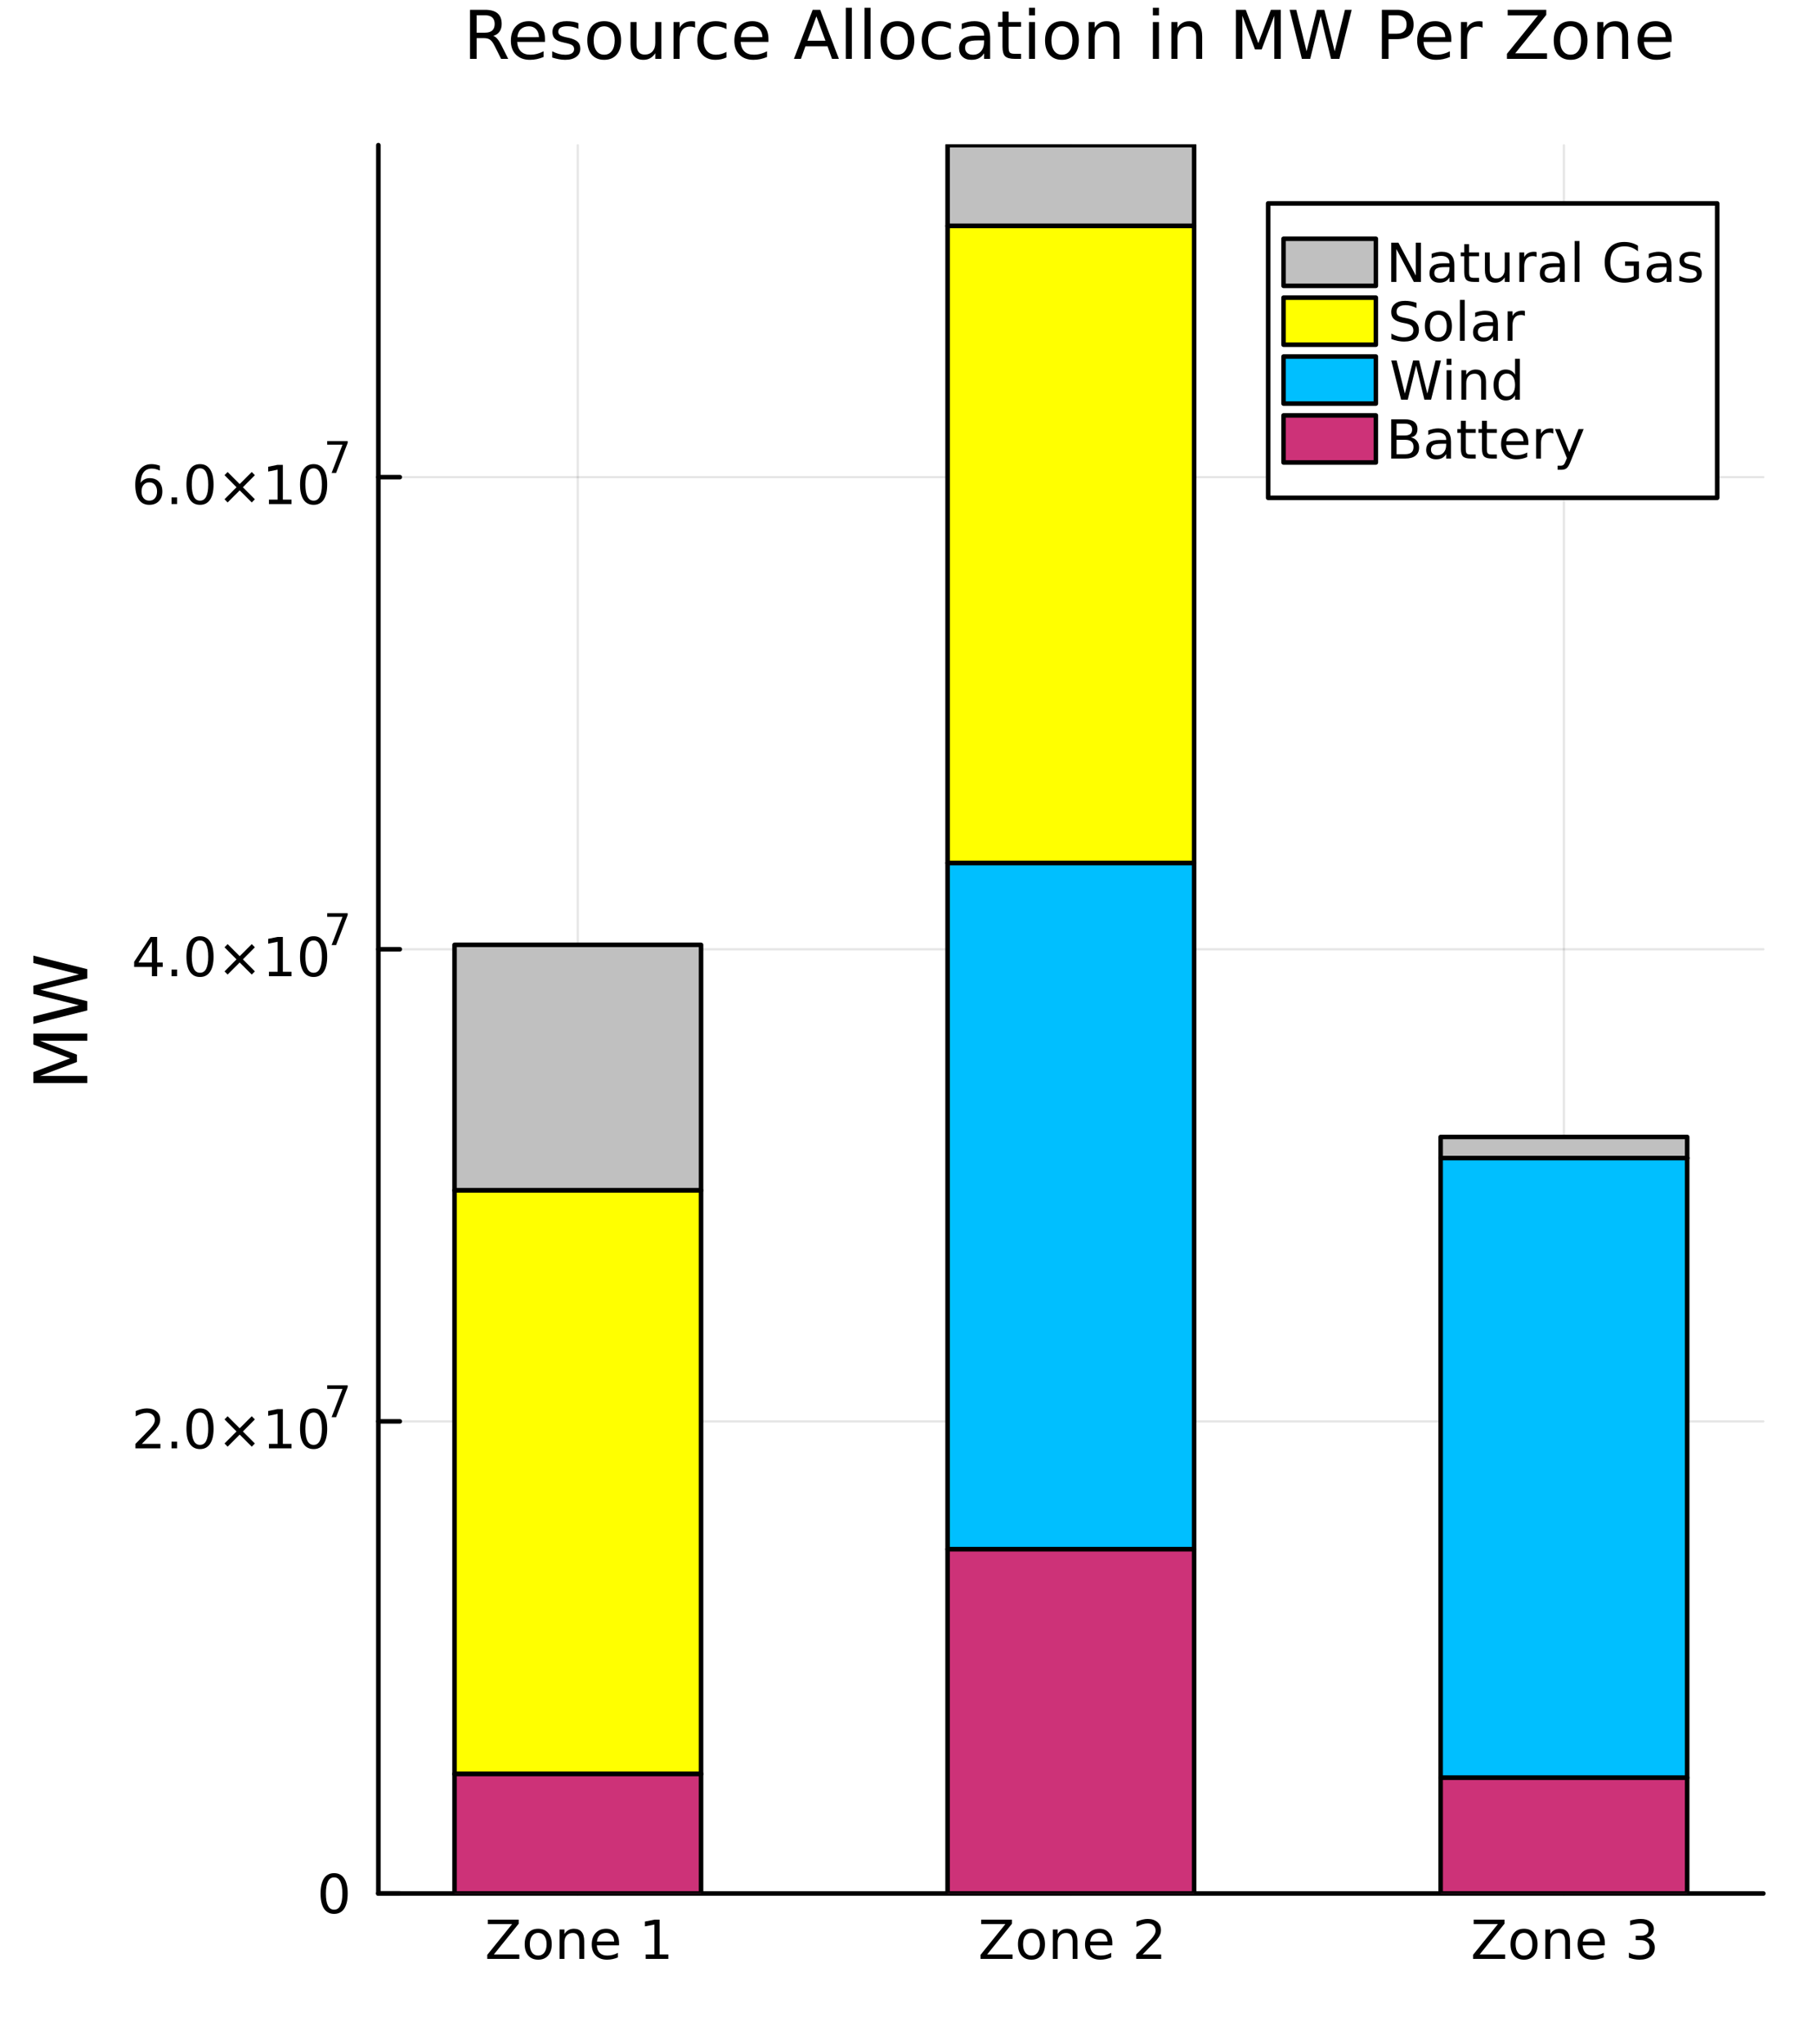 <?xml version="1.0" encoding="utf-8"?>
<svg xmlns="http://www.w3.org/2000/svg" xmlns:xlink="http://www.w3.org/1999/xlink" width="400" height="450" viewBox="0 0 1600 1800">
<rect x="0" y="0" width="1600" height="1800" fill="#333333" stroke="none"/>
<defs>
  <clipPath id="clip220">
    <rect x="0" y="0" width="1600" height="1800"/>
  </clipPath>
</defs>
<path clip-path="url(#clip220)" d="M0 1800 L1600 1800 L1600 0 L0 0  Z" fill="#ffffff" fill-rule="evenodd" fill-opacity="1"/>
<defs>
  <clipPath id="clip221">
    <rect x="360" y="180" width="1261" height="1261"/>
  </clipPath>
</defs>
<path clip-path="url(#clip220)" d="M333.159 1667.17 L1552.76 1667.17 L1552.76 127.792 L333.159 127.792  Z" fill="#ffffff" fill-rule="evenodd" fill-opacity="1"/>
<defs>
  <clipPath id="clip222">
    <rect x="333" y="127" width="1221" height="1540"/>
  </clipPath>
</defs>
<polyline clip-path="url(#clip222)" style="stroke:#000000; stroke-linecap:round; stroke-linejoin:round; stroke-width:2; stroke-opacity:0.1; fill:none" points="508.783,1667.17 508.783,127.792 "/>
<polyline clip-path="url(#clip222)" style="stroke:#000000; stroke-linecap:round; stroke-linejoin:round; stroke-width:2; stroke-opacity:0.1; fill:none" points="942.958,1667.17 942.958,127.792 "/>
<polyline clip-path="url(#clip222)" style="stroke:#000000; stroke-linecap:round; stroke-linejoin:round; stroke-width:2; stroke-opacity:0.1; fill:none" points="1377.13,1667.17 1377.13,127.792 "/>
<polyline clip-path="url(#clip220)" style="stroke:#000000; stroke-linecap:round; stroke-linejoin:round; stroke-width:4; stroke-opacity:1; fill:none" points="333.159,1667.17 1552.76,1667.17 "/>
<polyline clip-path="url(#clip220)" style="stroke:#000000; stroke-linecap:round; stroke-linejoin:round; stroke-width:4; stroke-opacity:1; fill:none" points="508.783,1667.17 508.783,1648.27 "/>
<polyline clip-path="url(#clip220)" style="stroke:#000000; stroke-linecap:round; stroke-linejoin:round; stroke-width:4; stroke-opacity:1; fill:none" points="942.958,1667.17 942.958,1648.27 "/>
<polyline clip-path="url(#clip220)" style="stroke:#000000; stroke-linecap:round; stroke-linejoin:round; stroke-width:4; stroke-opacity:1; fill:none" points="1377.13,1667.17 1377.13,1648.27 "/>
<path clip-path="url(#clip220)" d="M429.605 1690.21 L456.758 1690.21 L456.758 1693.77 L434.906 1720.83 L457.29 1720.83 L457.29 1724.77 L429.073 1724.77 L429.073 1721.2 L450.924 1694.14 L429.605 1694.14 L429.605 1690.21 Z" fill="#000000" fill-rule="nonzero" fill-opacity="1" /><path clip-path="url(#clip220)" d="M473.933 1701.83 Q470.508 1701.83 468.517 1704.51 Q466.526 1707.18 466.526 1711.83 Q466.526 1716.48 468.494 1719.17 Q470.484 1721.83 473.933 1721.83 Q477.336 1721.83 479.327 1719.14 Q481.318 1716.46 481.318 1711.83 Q481.318 1707.22 479.327 1704.54 Q477.336 1701.83 473.933 1701.83 M473.933 1698.22 Q479.489 1698.22 482.66 1701.83 Q485.832 1705.44 485.832 1711.83 Q485.832 1718.19 482.66 1721.83 Q479.489 1725.44 473.933 1725.44 Q468.355 1725.44 465.184 1721.83 Q462.035 1718.19 462.035 1711.83 Q462.035 1705.44 465.184 1701.83 Q468.355 1698.22 473.933 1698.22 Z" fill="#000000" fill-rule="nonzero" fill-opacity="1" /><path clip-path="url(#clip220)" d="M514.443 1709.12 L514.443 1724.77 L510.183 1724.77 L510.183 1709.26 Q510.183 1705.58 508.748 1703.75 Q507.313 1701.92 504.443 1701.92 Q500.994 1701.92 499.003 1704.12 Q497.012 1706.32 497.012 1710.12 L497.012 1724.77 L492.73 1724.77 L492.73 1698.84 L497.012 1698.84 L497.012 1702.87 Q498.54 1700.53 500.6 1699.37 Q502.683 1698.22 505.392 1698.22 Q509.859 1698.22 512.151 1700.99 Q514.443 1703.75 514.443 1709.12 Z" fill="#000000" fill-rule="nonzero" fill-opacity="1" /><path clip-path="url(#clip220)" d="M545.114 1710.74 L545.114 1712.82 L525.53 1712.82 Q525.808 1717.22 528.169 1719.54 Q530.554 1721.83 534.79 1721.83 Q537.243 1721.83 539.535 1721.23 Q541.85 1720.62 544.118 1719.42 L544.118 1723.45 Q541.827 1724.42 539.419 1724.93 Q537.012 1725.44 534.535 1725.44 Q528.331 1725.44 524.697 1721.83 Q521.086 1718.22 521.086 1712.06 Q521.086 1705.69 524.512 1701.97 Q527.961 1698.22 533.794 1698.22 Q539.026 1698.22 542.058 1701.6 Q545.114 1704.95 545.114 1710.74 M540.854 1709.49 Q540.808 1705.99 538.887 1703.91 Q536.989 1701.83 533.841 1701.83 Q530.276 1701.83 528.123 1703.84 Q525.993 1705.86 525.669 1709.51 L540.854 1709.49 Z" fill="#000000" fill-rule="nonzero" fill-opacity="1" /><path clip-path="url(#clip220)" d="M568.586 1720.83 L576.225 1720.83 L576.225 1694.47 L567.914 1696.13 L567.914 1691.87 L576.178 1690.21 L580.854 1690.21 L580.854 1720.83 L588.493 1720.83 L588.493 1724.77 L568.586 1724.77 L568.586 1720.83 Z" fill="#000000" fill-rule="nonzero" fill-opacity="1" /><path clip-path="url(#clip220)" d="M863.965 1690.21 L891.118 1690.21 L891.118 1693.77 L869.266 1720.83 L891.65 1720.83 L891.65 1724.77 L863.433 1724.77 L863.433 1721.2 L885.284 1694.14 L863.965 1694.14 L863.965 1690.21 Z" fill="#000000" fill-rule="nonzero" fill-opacity="1" /><path clip-path="url(#clip220)" d="M908.293 1701.83 Q904.867 1701.83 902.877 1704.51 Q900.886 1707.18 900.886 1711.83 Q900.886 1716.48 902.854 1719.17 Q904.844 1721.83 908.293 1721.83 Q911.696 1721.83 913.687 1719.14 Q915.678 1716.46 915.678 1711.83 Q915.678 1707.22 913.687 1704.54 Q911.696 1701.83 908.293 1701.83 M908.293 1698.22 Q913.849 1698.22 917.02 1701.83 Q920.191 1705.44 920.191 1711.83 Q920.191 1718.19 917.02 1721.83 Q913.849 1725.44 908.293 1725.44 Q902.715 1725.44 899.543 1721.83 Q896.395 1718.19 896.395 1711.83 Q896.395 1705.44 899.543 1701.83 Q902.715 1698.22 908.293 1698.22 Z" fill="#000000" fill-rule="nonzero" fill-opacity="1" /><path clip-path="url(#clip220)" d="M948.802 1709.12 L948.802 1724.77 L944.543 1724.77 L944.543 1709.26 Q944.543 1705.58 943.108 1703.75 Q941.673 1701.92 938.802 1701.92 Q935.353 1701.92 933.363 1704.12 Q931.372 1706.32 931.372 1710.12 L931.372 1724.77 L927.09 1724.77 L927.09 1698.84 L931.372 1698.84 L931.372 1702.87 Q932.9 1700.53 934.96 1699.37 Q937.043 1698.22 939.752 1698.22 Q944.219 1698.22 946.511 1700.99 Q948.802 1703.75 948.802 1709.12 Z" fill="#000000" fill-rule="nonzero" fill-opacity="1" /><path clip-path="url(#clip220)" d="M979.474 1710.74 L979.474 1712.82 L959.89 1712.82 Q960.168 1717.22 962.529 1719.54 Q964.913 1721.83 969.15 1721.83 Q971.603 1721.83 973.895 1721.23 Q976.21 1720.62 978.478 1719.42 L978.478 1723.45 Q976.187 1724.42 973.779 1724.93 Q971.372 1725.44 968.895 1725.44 Q962.691 1725.44 959.057 1721.83 Q955.446 1718.22 955.446 1712.06 Q955.446 1705.69 958.872 1701.97 Q962.321 1698.22 968.154 1698.22 Q973.386 1698.22 976.418 1701.6 Q979.474 1704.95 979.474 1710.74 M975.214 1709.49 Q975.168 1705.99 973.247 1703.91 Q971.349 1701.83 968.2 1701.83 Q964.636 1701.83 962.483 1703.84 Q960.353 1705.86 960.029 1709.51 L975.214 1709.49 Z" fill="#000000" fill-rule="nonzero" fill-opacity="1" /><path clip-path="url(#clip220)" d="M1006.16 1720.83 L1022.48 1720.83 L1022.48 1724.77 L1000.54 1724.77 L1000.54 1720.83 Q1003.2 1718.08 1007.78 1713.45 Q1012.39 1708.8 1013.57 1707.45 Q1015.82 1704.93 1016.7 1703.19 Q1017.6 1701.43 1017.6 1699.74 Q1017.6 1696.99 1015.65 1695.25 Q1013.73 1693.52 1010.63 1693.52 Q1008.43 1693.52 1005.98 1694.28 Q1003.55 1695.05 1000.77 1696.6 L1000.77 1691.87 Q1003.59 1690.74 1006.05 1690.16 Q1008.5 1689.58 1010.54 1689.58 Q1015.91 1689.58 1019.1 1692.27 Q1022.3 1694.95 1022.3 1699.44 Q1022.3 1701.57 1021.49 1703.49 Q1020.7 1705.39 1018.59 1707.99 Q1018.02 1708.66 1014.91 1711.87 Q1011.81 1715.07 1006.16 1720.83 Z" fill="#000000" fill-rule="nonzero" fill-opacity="1" /><path clip-path="url(#clip220)" d="M1297.67 1690.21 L1324.82 1690.21 L1324.82 1693.77 L1302.97 1720.83 L1325.35 1720.83 L1325.35 1724.77 L1297.13 1724.77 L1297.13 1721.2 L1318.98 1694.14 L1297.67 1694.14 L1297.67 1690.21 Z" fill="#000000" fill-rule="nonzero" fill-opacity="1" /><path clip-path="url(#clip220)" d="M1341.99 1701.83 Q1338.57 1701.83 1336.58 1704.51 Q1334.59 1707.18 1334.59 1711.83 Q1334.59 1716.48 1336.55 1719.17 Q1338.54 1721.83 1341.99 1721.83 Q1345.4 1721.83 1347.39 1719.14 Q1349.38 1716.46 1349.38 1711.83 Q1349.38 1707.22 1347.39 1704.54 Q1345.4 1701.83 1341.99 1701.83 M1341.99 1698.22 Q1347.55 1698.22 1350.72 1701.83 Q1353.89 1705.44 1353.89 1711.83 Q1353.89 1718.19 1350.72 1721.83 Q1347.55 1725.44 1341.99 1725.44 Q1336.41 1725.44 1333.24 1721.83 Q1330.1 1718.19 1330.1 1711.83 Q1330.1 1705.44 1333.24 1701.83 Q1336.41 1698.22 1341.99 1698.22 Z" fill="#000000" fill-rule="nonzero" fill-opacity="1" /><path clip-path="url(#clip220)" d="M1382.5 1709.12 L1382.5 1724.77 L1378.24 1724.77 L1378.24 1709.26 Q1378.24 1705.58 1376.81 1703.75 Q1375.37 1701.92 1372.5 1701.92 Q1369.05 1701.92 1367.06 1704.12 Q1365.07 1706.32 1365.07 1710.12 L1365.07 1724.77 L1360.79 1724.77 L1360.79 1698.84 L1365.07 1698.84 L1365.07 1702.87 Q1366.6 1700.53 1368.66 1699.37 Q1370.74 1698.22 1373.45 1698.22 Q1377.92 1698.22 1380.21 1700.99 Q1382.5 1703.75 1382.5 1709.12 Z" fill="#000000" fill-rule="nonzero" fill-opacity="1" /><path clip-path="url(#clip220)" d="M1413.17 1710.74 L1413.17 1712.82 L1393.59 1712.82 Q1393.87 1717.22 1396.23 1719.54 Q1398.61 1721.83 1402.85 1721.83 Q1405.3 1721.83 1407.6 1721.23 Q1409.91 1720.62 1412.18 1719.42 L1412.18 1723.45 Q1409.89 1724.42 1407.48 1724.93 Q1405.07 1725.44 1402.6 1725.44 Q1396.39 1725.44 1392.76 1721.83 Q1389.15 1718.22 1389.15 1712.06 Q1389.15 1705.69 1392.57 1701.97 Q1396.02 1698.22 1401.85 1698.22 Q1407.09 1698.22 1410.12 1701.6 Q1413.17 1704.95 1413.17 1710.74 M1408.91 1709.49 Q1408.87 1705.99 1406.95 1703.91 Q1405.05 1701.83 1401.9 1701.83 Q1398.34 1701.83 1396.18 1703.84 Q1394.05 1705.86 1393.73 1709.51 L1408.91 1709.49 Z" fill="#000000" fill-rule="nonzero" fill-opacity="1" /><path clip-path="url(#clip220)" d="M1450 1706.13 Q1453.36 1706.85 1455.23 1709.12 Q1457.13 1711.39 1457.13 1714.72 Q1457.13 1719.84 1453.61 1722.64 Q1450.09 1725.44 1443.61 1725.44 Q1441.44 1725.44 1439.12 1725 Q1436.83 1724.58 1434.38 1723.73 L1434.38 1719.21 Q1436.32 1720.35 1438.64 1720.93 Q1440.95 1721.5 1443.47 1721.5 Q1447.87 1721.5 1450.16 1719.77 Q1452.48 1718.03 1452.48 1714.72 Q1452.48 1711.67 1450.33 1709.95 Q1448.2 1708.22 1444.38 1708.22 L1440.35 1708.22 L1440.35 1704.37 L1444.56 1704.37 Q1448.01 1704.37 1449.84 1703.01 Q1451.67 1701.62 1451.67 1699.03 Q1451.67 1696.37 1449.77 1694.95 Q1447.9 1693.52 1444.38 1693.52 Q1442.46 1693.52 1440.26 1693.93 Q1438.06 1694.35 1435.42 1695.23 L1435.42 1691.06 Q1438.08 1690.32 1440.4 1689.95 Q1442.73 1689.58 1444.79 1689.58 Q1450.12 1689.58 1453.22 1692.01 Q1456.32 1694.42 1456.32 1698.54 Q1456.32 1701.41 1454.68 1703.4 Q1453.03 1705.37 1450 1706.13 Z" fill="#000000" fill-rule="nonzero" fill-opacity="1" /><polyline clip-path="url(#clip222)" style="stroke:#000000; stroke-linecap:round; stroke-linejoin:round; stroke-width:2; stroke-opacity:0.1; fill:none" points="333.159,1667.17 1552.76,1667.17 "/>
<polyline clip-path="url(#clip222)" style="stroke:#000000; stroke-linecap:round; stroke-linejoin:round; stroke-width:2; stroke-opacity:0.1; fill:none" points="333.159,1251.48 1552.76,1251.48 "/>
<polyline clip-path="url(#clip222)" style="stroke:#000000; stroke-linecap:round; stroke-linejoin:round; stroke-width:2; stroke-opacity:0.1; fill:none" points="333.159,835.799 1552.76,835.799 "/>
<polyline clip-path="url(#clip222)" style="stroke:#000000; stroke-linecap:round; stroke-linejoin:round; stroke-width:2; stroke-opacity:0.1; fill:none" points="333.159,420.115 1552.76,420.115 "/>
<polyline clip-path="url(#clip220)" style="stroke:#000000; stroke-linecap:round; stroke-linejoin:round; stroke-width:4; stroke-opacity:1; fill:none" points="333.159,1667.17 333.159,127.792 "/>
<polyline clip-path="url(#clip220)" style="stroke:#000000; stroke-linecap:round; stroke-linejoin:round; stroke-width:4; stroke-opacity:1; fill:none" points="333.159,1667.17 352.057,1667.17 "/>
<polyline clip-path="url(#clip220)" style="stroke:#000000; stroke-linecap:round; stroke-linejoin:round; stroke-width:4; stroke-opacity:1; fill:none" points="333.159,1251.48 352.057,1251.48 "/>
<polyline clip-path="url(#clip220)" style="stroke:#000000; stroke-linecap:round; stroke-linejoin:round; stroke-width:4; stroke-opacity:1; fill:none" points="333.159,835.799 352.057,835.799 "/>
<polyline clip-path="url(#clip220)" style="stroke:#000000; stroke-linecap:round; stroke-linejoin:round; stroke-width:4; stroke-opacity:1; fill:none" points="333.159,420.115 352.057,420.115 "/>
<path clip-path="url(#clip220)" d="M294.215 1652.97 Q290.604 1652.97 288.775 1656.53 Q286.969 1660.07 286.969 1667.2 Q286.969 1674.31 288.775 1677.87 Q290.604 1681.42 294.215 1681.42 Q297.849 1681.42 299.655 1677.87 Q301.483 1674.31 301.483 1667.2 Q301.483 1660.07 299.655 1656.53 Q297.849 1652.97 294.215 1652.97 M294.215 1649.26 Q300.025 1649.26 303.08 1653.87 Q306.159 1658.45 306.159 1667.2 Q306.159 1675.93 303.08 1680.54 Q300.025 1685.12 294.215 1685.12 Q288.405 1685.12 285.326 1680.54 Q282.27 1675.93 282.27 1667.2 Q282.27 1658.45 285.326 1653.87 Q288.405 1649.26 294.215 1649.26 Z" fill="#000000" fill-rule="nonzero" fill-opacity="1" /><path clip-path="url(#clip220)" d="M124.91 1271.28 L141.23 1271.28 L141.23 1275.21 L119.285 1275.21 L119.285 1271.28 Q121.947 1268.52 126.531 1263.89 Q131.137 1259.24 132.318 1257.9 Q134.563 1255.37 135.443 1253.64 Q136.345 1251.88 136.345 1250.19 Q136.345 1247.43 134.401 1245.7 Q132.48 1243.96 129.378 1243.96 Q127.179 1243.96 124.725 1244.73 Q122.294 1245.49 119.517 1247.04 L119.517 1242.32 Q122.341 1241.18 124.794 1240.6 Q127.248 1240.03 129.285 1240.03 Q134.655 1240.03 137.85 1242.71 Q141.044 1245.4 141.044 1249.89 Q141.044 1252.02 140.234 1253.94 Q139.447 1255.84 137.341 1258.43 Q136.762 1259.1 133.66 1262.32 Q130.558 1265.51 124.91 1271.28 Z" fill="#000000" fill-rule="nonzero" fill-opacity="1" /><path clip-path="url(#clip220)" d="M151.044 1269.33 L155.929 1269.33 L155.929 1275.21 L151.044 1275.21 L151.044 1269.33 Z" fill="#000000" fill-rule="nonzero" fill-opacity="1" /><path clip-path="url(#clip220)" d="M176.114 1243.73 Q172.502 1243.73 170.674 1247.29 Q168.868 1250.84 168.868 1257.97 Q168.868 1265.07 170.674 1268.64 Q172.502 1272.18 176.114 1272.18 Q179.748 1272.18 181.553 1268.64 Q183.382 1265.07 183.382 1257.97 Q183.382 1250.84 181.553 1247.29 Q179.748 1243.73 176.114 1243.73 M176.114 1240.03 Q181.924 1240.03 184.979 1244.63 Q188.058 1249.22 188.058 1257.97 Q188.058 1266.69 184.979 1271.3 Q181.924 1275.88 176.114 1275.88 Q170.303 1275.88 167.225 1271.3 Q164.169 1266.69 164.169 1257.97 Q164.169 1249.22 167.225 1244.63 Q170.303 1240.03 176.114 1240.03 Z" fill="#000000" fill-rule="nonzero" fill-opacity="1" /><path clip-path="url(#clip220)" d="M224.447 1249.75 L213.868 1260.37 L224.447 1270.95 L221.692 1273.75 L211.067 1263.13 L200.442 1273.75 L197.711 1270.95 L208.266 1260.37 L197.711 1249.75 L200.442 1246.95 L211.067 1257.57 L221.692 1246.95 L224.447 1249.75 Z" fill="#000000" fill-rule="nonzero" fill-opacity="1" /><path clip-path="url(#clip220)" d="M236.808 1271.28 L244.447 1271.28 L244.447 1244.91 L236.136 1246.58 L236.136 1242.32 L244.4 1240.65 L249.076 1240.65 L249.076 1271.28 L256.715 1271.28 L256.715 1275.21 L236.808 1275.21 L236.808 1271.28 Z" fill="#000000" fill-rule="nonzero" fill-opacity="1" /><path clip-path="url(#clip220)" d="M276.159 1243.73 Q272.548 1243.73 270.72 1247.29 Q268.914 1250.84 268.914 1257.97 Q268.914 1265.07 270.72 1268.64 Q272.548 1272.18 276.159 1272.18 Q279.794 1272.18 281.599 1268.64 Q283.428 1265.07 283.428 1257.97 Q283.428 1250.84 281.599 1247.29 Q279.794 1243.73 276.159 1243.73 M276.159 1240.03 Q281.969 1240.03 285.025 1244.63 Q288.104 1249.22 288.104 1257.97 Q288.104 1266.69 285.025 1271.3 Q281.969 1275.88 276.159 1275.88 Q270.349 1275.88 267.27 1271.3 Q264.215 1266.69 264.215 1257.97 Q264.215 1249.22 267.27 1244.63 Q270.349 1240.03 276.159 1240.03 Z" fill="#000000" fill-rule="nonzero" fill-opacity="1" /><path clip-path="url(#clip220)" d="M288.104 1219.72 L306.159 1219.72 L306.159 1221.34 L295.965 1247.8 L291.997 1247.8 L301.589 1222.92 L288.104 1222.92 L288.104 1219.72 Z" fill="#000000" fill-rule="nonzero" fill-opacity="1" /><path clip-path="url(#clip220)" d="M133.73 829.041 L121.924 847.49 L133.73 847.49 L133.73 829.041 M132.503 824.967 L138.382 824.967 L138.382 847.49 L143.313 847.49 L143.313 851.379 L138.382 851.379 L138.382 859.527 L133.73 859.527 L133.73 851.379 L118.128 851.379 L118.128 846.865 L132.503 824.967 Z" fill="#000000" fill-rule="nonzero" fill-opacity="1" /><path clip-path="url(#clip220)" d="M151.044 853.647 L155.929 853.647 L155.929 859.527 L151.044 859.527 L151.044 853.647 Z" fill="#000000" fill-rule="nonzero" fill-opacity="1" /><path clip-path="url(#clip220)" d="M176.114 828.046 Q172.502 828.046 170.674 831.61 Q168.868 835.152 168.868 842.282 Q168.868 849.388 170.674 852.953 Q172.502 856.494 176.114 856.494 Q179.748 856.494 181.553 852.953 Q183.382 849.388 183.382 842.282 Q183.382 835.152 181.553 831.61 Q179.748 828.046 176.114 828.046 M176.114 824.342 Q181.924 824.342 184.979 828.948 Q188.058 833.532 188.058 842.282 Q188.058 851.008 184.979 855.615 Q181.924 860.198 176.114 860.198 Q170.303 860.198 167.225 855.615 Q164.169 851.008 164.169 842.282 Q164.169 833.532 167.225 828.948 Q170.303 824.342 176.114 824.342 Z" fill="#000000" fill-rule="nonzero" fill-opacity="1" /><path clip-path="url(#clip220)" d="M224.447 834.064 L213.868 844.689 L224.447 855.268 L221.692 858.069 L211.067 847.444 L200.442 858.069 L197.711 855.268 L208.266 844.689 L197.711 834.064 L200.442 831.263 L211.067 841.888 L221.692 831.263 L224.447 834.064 Z" fill="#000000" fill-rule="nonzero" fill-opacity="1" /><path clip-path="url(#clip220)" d="M236.808 855.592 L244.447 855.592 L244.447 829.226 L236.136 830.893 L236.136 826.634 L244.4 824.967 L249.076 824.967 L249.076 855.592 L256.715 855.592 L256.715 859.527 L236.808 859.527 L236.808 855.592 Z" fill="#000000" fill-rule="nonzero" fill-opacity="1" /><path clip-path="url(#clip220)" d="M276.159 828.046 Q272.548 828.046 270.72 831.61 Q268.914 835.152 268.914 842.282 Q268.914 849.388 270.72 852.953 Q272.548 856.494 276.159 856.494 Q279.794 856.494 281.599 852.953 Q283.428 849.388 283.428 842.282 Q283.428 835.152 281.599 831.61 Q279.794 828.046 276.159 828.046 M276.159 824.342 Q281.969 824.342 285.025 828.948 Q288.104 833.532 288.104 842.282 Q288.104 851.008 285.025 855.615 Q281.969 860.198 276.159 860.198 Q270.349 860.198 267.27 855.615 Q264.215 851.008 264.215 842.282 Q264.215 833.532 267.27 828.948 Q270.349 824.342 276.159 824.342 Z" fill="#000000" fill-rule="nonzero" fill-opacity="1" /><path clip-path="url(#clip220)" d="M288.104 804.036 L306.159 804.036 L306.159 805.654 L295.965 832.116 L291.997 832.116 L301.589 807.234 L288.104 807.234 L288.104 804.036 Z" fill="#000000" fill-rule="nonzero" fill-opacity="1" /><path clip-path="url(#clip220)" d="M131.461 424.699 Q128.313 424.699 126.461 426.852 Q124.632 429.005 124.632 432.755 Q124.632 436.481 126.461 438.657 Q128.313 440.81 131.461 440.81 Q134.609 440.81 136.438 438.657 Q138.29 436.481 138.29 432.755 Q138.29 429.005 136.438 426.852 Q134.609 424.699 131.461 424.699 M140.743 410.046 L140.743 414.306 Q138.984 413.472 137.179 413.033 Q135.396 412.593 133.637 412.593 Q129.007 412.593 126.554 415.718 Q124.123 418.843 123.776 425.162 Q125.142 423.148 127.202 422.083 Q129.262 420.995 131.739 420.995 Q136.947 420.995 139.956 424.167 Q142.989 427.315 142.989 432.755 Q142.989 438.079 139.841 441.296 Q136.692 444.514 131.461 444.514 Q125.466 444.514 122.294 439.931 Q119.123 435.324 119.123 426.597 Q119.123 418.403 123.012 413.542 Q126.901 408.658 133.452 408.658 Q135.211 408.658 136.993 409.005 Q138.799 409.352 140.743 410.046 Z" fill="#000000" fill-rule="nonzero" fill-opacity="1" /><path clip-path="url(#clip220)" d="M151.044 437.963 L155.929 437.963 L155.929 443.843 L151.044 443.843 L151.044 437.963 Z" fill="#000000" fill-rule="nonzero" fill-opacity="1" /><path clip-path="url(#clip220)" d="M176.114 412.361 Q172.502 412.361 170.674 415.926 Q168.868 419.468 168.868 426.597 Q168.868 433.704 170.674 437.269 Q172.502 440.81 176.114 440.81 Q179.748 440.81 181.553 437.269 Q183.382 433.704 183.382 426.597 Q183.382 419.468 181.553 415.926 Q179.748 412.361 176.114 412.361 M176.114 408.658 Q181.924 408.658 184.979 413.264 Q188.058 417.847 188.058 426.597 Q188.058 435.324 184.979 439.931 Q181.924 444.514 176.114 444.514 Q170.303 444.514 167.225 439.931 Q164.169 435.324 164.169 426.597 Q164.169 417.847 167.225 413.264 Q170.303 408.658 176.114 408.658 Z" fill="#000000" fill-rule="nonzero" fill-opacity="1" /><path clip-path="url(#clip220)" d="M224.447 418.38 L213.868 429.005 L224.447 439.583 L221.692 442.384 L211.067 431.759 L200.442 442.384 L197.711 439.583 L208.266 429.005 L197.711 418.38 L200.442 415.579 L211.067 426.204 L221.692 415.579 L224.447 418.38 Z" fill="#000000" fill-rule="nonzero" fill-opacity="1" /><path clip-path="url(#clip220)" d="M236.808 439.907 L244.447 439.907 L244.447 413.542 L236.136 415.208 L236.136 410.949 L244.4 409.283 L249.076 409.283 L249.076 439.907 L256.715 439.907 L256.715 443.843 L236.808 443.843 L236.808 439.907 Z" fill="#000000" fill-rule="nonzero" fill-opacity="1" /><path clip-path="url(#clip220)" d="M276.159 412.361 Q272.548 412.361 270.72 415.926 Q268.914 419.468 268.914 426.597 Q268.914 433.704 270.72 437.269 Q272.548 440.81 276.159 440.81 Q279.794 440.81 281.599 437.269 Q283.428 433.704 283.428 426.597 Q283.428 419.468 281.599 415.926 Q279.794 412.361 276.159 412.361 M276.159 408.658 Q281.969 408.658 285.025 413.264 Q288.104 417.847 288.104 426.597 Q288.104 435.324 285.025 439.931 Q281.969 444.514 276.159 444.514 Q270.349 444.514 267.27 439.931 Q264.215 435.324 264.215 426.597 Q264.215 417.847 267.27 413.264 Q270.349 408.658 276.159 408.658 Z" fill="#000000" fill-rule="nonzero" fill-opacity="1" /><path clip-path="url(#clip220)" d="M288.104 388.352 L306.159 388.352 L306.159 389.97 L295.965 416.432 L291.997 416.432 L301.589 391.549 L288.104 391.549 L288.104 388.352 Z" fill="#000000" fill-rule="nonzero" fill-opacity="1" /><path clip-path="url(#clip220)" d="M29.352 953.562 L29.352 943.981 L61.69 931.855 L29.352 919.664 L29.352 910.084 L76.872 910.084 L76.872 916.354 L35.145 916.354 L67.737 928.608 L67.737 935.069 L35.145 947.323 L76.872 947.323 L76.872 953.562 L29.352 953.562 Z" fill="#000000" fill-rule="nonzero" fill-opacity="1" /><path clip-path="url(#clip220)" d="M29.352 901.554 L29.352 895.061 L69.519 885.067 L29.352 875.105 L29.352 867.879 L69.519 857.885 L29.352 847.923 L29.352 841.398 L76.872 853.334 L76.872 861.418 L35.622 871.444 L76.872 881.566 L76.872 889.65 L29.352 901.554 Z" fill="#000000" fill-rule="nonzero" fill-opacity="1" /><path clip-path="url(#clip220)" d="M434.367 31.585 Q436.247 32.222 438.012 34.305 Q439.806 36.389 441.6 40.035 L447.532 51.84 L441.253 51.84 L435.726 40.758 Q433.585 36.418 431.56 35 Q429.563 33.582 426.091 33.582 L419.725 33.582 L419.725 51.84 L413.881 51.84 L413.881 8.64 L427.075 8.64 Q434.482 8.64 438.128 11.736 Q441.774 14.832 441.774 21.082 Q441.774 25.162 439.864 27.853 Q437.983 30.544 434.367 31.585 M419.725 13.443 L419.725 28.779 L427.075 28.779 Q431.299 28.779 433.441 26.84 Q435.611 24.873 435.611 21.082 Q435.611 17.292 433.441 15.382 Q431.299 13.443 427.075 13.443 L419.725 13.443 Z" fill="#000000" fill-rule="nonzero" fill-opacity="1" /><path clip-path="url(#clip220)" d="M479.881 34.305 L479.881 36.91 L455.402 36.91 Q455.75 42.407 458.701 45.301 Q461.681 48.165 466.976 48.165 Q470.043 48.165 472.908 47.413 Q475.801 46.661 478.637 45.156 L478.637 50.191 Q475.773 51.406 472.763 52.042 Q469.754 52.679 466.658 52.679 Q458.903 52.679 454.361 48.165 Q449.847 43.651 449.847 35.955 Q449.847 27.997 454.129 23.339 Q458.44 18.651 465.732 18.651 Q472.271 18.651 476.062 22.876 Q479.881 27.072 479.881 34.305 M474.557 32.743 Q474.499 28.374 472.098 25.77 Q469.725 23.165 465.79 23.165 Q461.334 23.165 458.643 25.683 Q455.981 28.2 455.576 32.772 L474.557 32.743 Z" fill="#000000" fill-rule="nonzero" fill-opacity="1" /><path clip-path="url(#clip220)" d="M509.279 20.388 L509.279 25.422 Q507.022 24.265 504.592 23.686 Q502.161 23.108 499.557 23.108 Q495.593 23.108 493.597 24.323 Q491.629 25.538 491.629 27.969 Q491.629 29.82 493.047 30.891 Q494.465 31.933 498.747 32.888 L500.57 33.293 Q506.241 34.508 508.614 36.736 Q511.015 38.935 511.015 42.899 Q511.015 47.413 507.427 50.046 Q503.868 52.679 497.618 52.679 Q495.014 52.679 492.179 52.158 Q489.372 51.666 486.247 50.654 L486.247 45.156 Q489.198 46.69 492.063 47.471 Q494.928 48.223 497.734 48.223 Q501.496 48.223 503.521 46.95 Q505.547 45.648 505.547 43.304 Q505.547 41.134 504.071 39.977 Q502.624 38.819 497.676 37.749 L495.825 37.315 Q490.877 36.273 488.678 34.132 Q486.479 31.962 486.479 28.2 Q486.479 23.628 489.719 21.14 Q492.96 18.651 498.921 18.651 Q501.872 18.651 504.476 19.085 Q507.08 19.52 509.279 20.388 Z" fill="#000000" fill-rule="nonzero" fill-opacity="1" /><path clip-path="url(#clip220)" d="M532.051 23.165 Q527.769 23.165 525.28 26.522 Q522.792 29.849 522.792 35.665 Q522.792 41.481 525.251 44.838 Q527.74 48.165 532.051 48.165 Q536.305 48.165 538.793 44.809 Q541.281 41.452 541.281 35.665 Q541.281 29.907 538.793 26.551 Q536.305 23.165 532.051 23.165 M532.051 18.651 Q538.996 18.651 542.96 23.165 Q546.924 27.679 546.924 35.665 Q546.924 43.623 542.96 48.165 Q538.996 52.679 532.051 52.679 Q525.078 52.679 521.114 48.165 Q517.179 43.623 517.179 35.665 Q517.179 27.679 521.114 23.165 Q525.078 18.651 532.051 18.651 Z" fill="#000000" fill-rule="nonzero" fill-opacity="1" /><path clip-path="url(#clip220)" d="M555.199 39.051 L555.199 19.433 L560.523 19.433 L560.523 38.848 Q560.523 43.449 562.317 45.764 Q564.111 48.05 567.699 48.05 Q572.01 48.05 574.499 45.301 Q577.016 42.552 577.016 37.806 L577.016 19.433 L582.34 19.433 L582.34 51.84 L577.016 51.84 L577.016 46.863 Q575.078 49.815 572.502 51.261 Q569.956 52.679 566.571 52.679 Q560.986 52.679 558.093 49.207 Q555.199 45.735 555.199 39.051 M568.596 18.651 L568.596 18.651 Z" fill="#000000" fill-rule="nonzero" fill-opacity="1" /><path clip-path="url(#clip220)" d="M612.085 24.41 Q611.188 23.889 610.118 23.657 Q609.076 23.397 607.803 23.397 Q603.289 23.397 600.859 26.348 Q598.457 29.271 598.457 34.768 L598.457 51.84 L593.104 51.84 L593.104 19.433 L598.457 19.433 L598.457 24.468 Q600.135 21.516 602.826 20.098 Q605.517 18.651 609.366 18.651 Q609.915 18.651 610.581 18.738 Q611.246 18.796 612.057 18.941 L612.085 24.41 Z" fill="#000000" fill-rule="nonzero" fill-opacity="1" /><path clip-path="url(#clip220)" d="M639.689 20.677 L639.689 25.654 Q637.433 24.41 635.147 23.802 Q632.89 23.165 630.575 23.165 Q625.396 23.165 622.531 26.464 Q619.666 29.734 619.666 35.665 Q619.666 41.597 622.531 44.896 Q625.396 48.165 630.575 48.165 Q632.89 48.165 635.147 47.558 Q637.433 46.921 639.689 45.677 L639.689 50.596 Q637.461 51.638 635.06 52.158 Q632.687 52.679 629.996 52.679 Q622.676 52.679 618.364 48.078 Q614.053 43.478 614.053 35.665 Q614.053 27.737 618.393 23.194 Q622.762 18.651 630.343 18.651 Q632.803 18.651 635.147 19.172 Q637.49 19.664 639.689 20.677 Z" fill="#000000" fill-rule="nonzero" fill-opacity="1" /><path clip-path="url(#clip220)" d="M676.668 34.305 L676.668 36.91 L652.189 36.91 Q652.537 42.407 655.488 45.301 Q658.468 48.165 663.763 48.165 Q666.831 48.165 669.695 47.413 Q672.589 46.661 675.424 45.156 L675.424 50.191 Q672.56 51.406 669.55 52.042 Q666.541 52.679 663.445 52.679 Q655.691 52.679 651.148 48.165 Q646.634 43.651 646.634 35.955 Q646.634 27.997 650.916 23.339 Q655.228 18.651 662.519 18.651 Q669.059 18.651 672.849 22.876 Q676.668 27.072 676.668 34.305 M671.344 32.743 Q671.287 28.374 668.885 25.77 Q666.512 23.165 662.577 23.165 Q658.121 23.165 655.43 25.683 Q652.768 28.2 652.363 32.772 L671.344 32.743 Z" fill="#000000" fill-rule="nonzero" fill-opacity="1" /><path clip-path="url(#clip220)" d="M718.914 14.398 L710.985 35.897 L726.871 35.897 L718.914 14.398 M715.615 8.64 L722.241 8.64 L738.705 51.84 L732.629 51.84 L728.694 40.758 L709.22 40.758 L705.285 51.84 L699.122 51.84 L715.615 8.64 Z" fill="#000000" fill-rule="nonzero" fill-opacity="1" /><path clip-path="url(#clip220)" d="M744.782 6.817 L750.106 6.817 L750.106 51.84 L744.782 51.84 L744.782 6.817 Z" fill="#000000" fill-rule="nonzero" fill-opacity="1" /><path clip-path="url(#clip220)" d="M761.246 6.817 L766.57 6.817 L766.57 51.84 L761.246 51.84 L761.246 6.817 Z" fill="#000000" fill-rule="nonzero" fill-opacity="1" /><path clip-path="url(#clip220)" d="M790.267 23.165 Q785.985 23.165 783.497 26.522 Q781.008 29.849 781.008 35.665 Q781.008 41.481 783.468 44.838 Q785.956 48.165 790.267 48.165 Q794.521 48.165 797.009 44.809 Q799.498 41.452 799.498 35.665 Q799.498 29.907 797.009 26.551 Q794.521 23.165 790.267 23.165 M790.267 18.651 Q797.212 18.651 801.176 23.165 Q805.14 27.679 805.14 35.665 Q805.14 43.623 801.176 48.165 Q797.212 52.679 790.267 52.679 Q783.294 52.679 779.33 48.165 Q775.395 43.623 775.395 35.665 Q775.395 27.679 779.33 23.165 Q783.294 18.651 790.267 18.651 Z" fill="#000000" fill-rule="nonzero" fill-opacity="1" /><path clip-path="url(#clip220)" d="M837.287 20.677 L837.287 25.654 Q835.03 24.41 832.744 23.802 Q830.487 23.165 828.172 23.165 Q822.993 23.165 820.128 26.464 Q817.264 29.734 817.264 35.665 Q817.264 41.597 820.128 44.896 Q822.993 48.165 828.172 48.165 Q830.487 48.165 832.744 47.558 Q835.03 46.921 837.287 45.677 L837.287 50.596 Q835.059 51.638 832.657 52.158 Q830.285 52.679 827.594 52.679 Q820.273 52.679 815.962 48.078 Q811.65 43.478 811.65 35.665 Q811.65 27.737 815.991 23.194 Q820.36 18.651 827.941 18.651 Q830.4 18.651 832.744 19.172 Q835.088 19.664 837.287 20.677 Z" fill="#000000" fill-rule="nonzero" fill-opacity="1" /><path clip-path="url(#clip220)" d="M861.274 35.55 Q854.821 35.55 852.333 37.025 Q849.845 38.501 849.845 42.06 Q849.845 44.896 851.696 46.574 Q853.577 48.223 856.789 48.223 Q861.216 48.223 863.878 45.098 Q866.569 41.944 866.569 36.736 L866.569 35.55 L861.274 35.55 M871.893 33.35 L871.893 51.84 L866.569 51.84 L866.569 46.921 Q864.746 49.872 862.026 51.29 Q859.306 52.679 855.371 52.679 Q850.394 52.679 847.443 49.901 Q844.521 47.095 844.521 42.407 Q844.521 36.938 848.166 34.161 Q851.841 31.383 859.104 31.383 L866.569 31.383 L866.569 30.862 Q866.569 27.187 864.139 25.191 Q861.737 23.165 857.368 23.165 Q854.59 23.165 851.957 23.831 Q849.324 24.496 846.893 25.827 L846.893 20.909 Q849.816 19.78 852.565 19.23 Q855.313 18.651 857.917 18.651 Q864.949 18.651 868.421 22.297 Q871.893 25.943 871.893 33.35 Z" fill="#000000" fill-rule="nonzero" fill-opacity="1" /><path clip-path="url(#clip220)" d="M888.126 10.231 L888.126 19.433 L899.092 19.433 L899.092 23.57 L888.126 23.57 L888.126 41.163 Q888.126 45.127 889.196 46.255 Q890.296 47.384 893.623 47.384 L899.092 47.384 L899.092 51.84 L893.623 51.84 Q887.46 51.84 885.116 49.554 Q882.773 47.239 882.773 41.163 L882.773 23.57 L878.866 23.57 L878.866 19.433 L882.773 19.433 L882.773 10.231 L888.126 10.231 Z" fill="#000000" fill-rule="nonzero" fill-opacity="1" /><path clip-path="url(#clip220)" d="M906.094 19.433 L911.418 19.433 L911.418 51.84 L906.094 51.84 L906.094 19.433 M906.094 6.817 L911.418 6.817 L911.418 13.559 L906.094 13.559 L906.094 6.817 Z" fill="#000000" fill-rule="nonzero" fill-opacity="1" /><path clip-path="url(#clip220)" d="M935.116 23.165 Q930.834 23.165 928.345 26.522 Q925.857 29.849 925.857 35.665 Q925.857 41.481 928.316 44.838 Q930.805 48.165 935.116 48.165 Q939.37 48.165 941.858 44.809 Q944.346 41.452 944.346 35.665 Q944.346 29.907 941.858 26.551 Q939.37 23.165 935.116 23.165 M935.116 18.651 Q942.061 18.651 946.025 23.165 Q949.989 27.679 949.989 35.665 Q949.989 43.623 946.025 48.165 Q942.061 52.679 935.116 52.679 Q928.143 52.679 924.179 48.165 Q920.244 43.623 920.244 35.665 Q920.244 27.679 924.179 23.165 Q928.143 18.651 935.116 18.651 Z" fill="#000000" fill-rule="nonzero" fill-opacity="1" /><path clip-path="url(#clip220)" d="M985.752 32.28 L985.752 51.84 L980.428 51.84 L980.428 32.453 Q980.428 27.853 978.634 25.567 Q976.84 23.281 973.253 23.281 Q968.941 23.281 966.453 26.03 Q963.964 28.779 963.964 33.524 L963.964 51.84 L958.611 51.84 L958.611 19.433 L963.964 19.433 L963.964 24.468 Q965.874 21.545 968.449 20.098 Q971.053 18.651 974.439 18.651 Q980.023 18.651 982.888 22.124 Q985.752 25.567 985.752 32.28 Z" fill="#000000" fill-rule="nonzero" fill-opacity="1" /><path clip-path="url(#clip220)" d="M1015.21 19.433 L1020.53 19.433 L1020.53 51.84 L1015.21 51.84 L1015.21 19.433 M1015.21 6.817 L1020.53 6.817 L1020.53 13.559 L1015.21 13.559 L1015.21 6.817 Z" fill="#000000" fill-rule="nonzero" fill-opacity="1" /><path clip-path="url(#clip220)" d="M1058.61 32.28 L1058.61 51.84 L1053.29 51.84 L1053.29 32.453 Q1053.29 27.853 1051.49 25.567 Q1049.7 23.281 1046.11 23.281 Q1041.8 23.281 1039.31 26.03 Q1036.82 28.779 1036.82 33.524 L1036.82 51.84 L1031.47 51.84 L1031.47 19.433 L1036.82 19.433 L1036.82 24.468 Q1038.73 21.545 1041.31 20.098 Q1043.91 18.651 1047.3 18.651 Q1052.88 18.651 1055.75 22.124 Q1058.61 25.567 1058.61 32.28 Z" fill="#000000" fill-rule="nonzero" fill-opacity="1" /><path clip-path="url(#clip220)" d="M1088.3 8.64 L1097.01 8.64 L1108.03 38.038 L1119.11 8.64 L1127.82 8.64 L1127.82 51.84 L1122.12 51.84 L1122.12 13.906 L1110.98 43.536 L1105.11 43.536 L1093.97 13.906 L1093.97 51.84 L1088.3 51.84 L1088.3 8.64 Z" fill="#000000" fill-rule="nonzero" fill-opacity="1" /><path clip-path="url(#clip220)" d="M1135.58 8.64 L1141.48 8.64 L1150.57 45.156 L1159.62 8.64 L1166.19 8.64 L1175.28 45.156 L1184.33 8.64 L1190.27 8.64 L1179.41 51.84 L1172.07 51.84 L1162.95 14.34 L1153.75 51.84 L1146.4 51.84 L1135.58 8.64 Z" fill="#000000" fill-rule="nonzero" fill-opacity="1" /><path clip-path="url(#clip220)" d="M1222.7 13.443 L1222.7 29.676 L1230.05 29.676 Q1234.13 29.676 1236.36 27.564 Q1238.59 25.451 1238.59 21.545 Q1238.59 17.668 1236.36 15.556 Q1234.13 13.443 1230.05 13.443 L1222.7 13.443 M1216.86 8.64 L1230.05 8.64 Q1237.31 8.64 1241.02 11.939 Q1244.75 15.208 1244.75 21.545 Q1244.75 27.94 1241.02 31.209 Q1237.31 34.479 1230.05 34.479 L1222.7 34.479 L1222.7 51.84 L1216.86 51.84 L1216.86 8.64 Z" fill="#000000" fill-rule="nonzero" fill-opacity="1" /><path clip-path="url(#clip220)" d="M1277.97 34.305 L1277.97 36.91 L1253.49 36.91 Q1253.84 42.407 1256.79 45.301 Q1259.77 48.165 1265.06 48.165 Q1268.13 48.165 1270.99 47.413 Q1273.89 46.661 1276.72 45.156 L1276.72 50.191 Q1273.86 51.406 1270.85 52.042 Q1267.84 52.679 1264.74 52.679 Q1256.99 52.679 1252.45 48.165 Q1247.93 43.651 1247.93 35.955 Q1247.93 27.997 1252.22 23.339 Q1256.53 18.651 1263.82 18.651 Q1270.36 18.651 1274.15 22.876 Q1277.97 27.072 1277.97 34.305 M1272.64 32.743 Q1272.59 28.374 1270.18 25.77 Q1267.81 23.165 1263.88 23.165 Q1259.42 23.165 1256.73 25.683 Q1254.07 28.2 1253.66 32.772 L1272.64 32.743 Z" fill="#000000" fill-rule="nonzero" fill-opacity="1" /><path clip-path="url(#clip220)" d="M1305.48 24.41 Q1304.59 23.889 1303.52 23.657 Q1302.48 23.397 1301.2 23.397 Q1296.69 23.397 1294.26 26.348 Q1291.86 29.271 1291.86 34.768 L1291.86 51.84 L1286.5 51.84 L1286.5 19.433 L1291.86 19.433 L1291.86 24.468 Q1293.53 21.516 1296.23 20.098 Q1298.92 18.651 1302.76 18.651 Q1303.31 18.651 1303.98 18.738 Q1304.65 18.796 1305.46 18.941 L1305.48 24.41 Z" fill="#000000" fill-rule="nonzero" fill-opacity="1" /><path clip-path="url(#clip220)" d="M1327.65 8.64 L1361.59 8.64 L1361.59 13.096 L1334.27 46.921 L1362.26 46.921 L1362.26 51.84 L1326.98 51.84 L1326.98 47.384 L1354.3 13.559 L1327.65 13.559 L1327.65 8.64 Z" fill="#000000" fill-rule="nonzero" fill-opacity="1" /><path clip-path="url(#clip220)" d="M1383.06 23.165 Q1378.78 23.165 1376.29 26.522 Q1373.8 29.849 1373.8 35.665 Q1373.8 41.481 1376.26 44.838 Q1378.75 48.165 1383.06 48.165 Q1387.31 48.165 1389.8 44.809 Q1392.29 41.452 1392.29 35.665 Q1392.29 29.907 1389.8 26.551 Q1387.31 23.165 1383.06 23.165 M1383.06 18.651 Q1390 18.651 1393.97 23.165 Q1397.93 27.679 1397.93 35.665 Q1397.93 43.623 1393.97 48.165 Q1390 52.679 1383.06 52.679 Q1376.09 52.679 1372.12 48.165 Q1368.19 43.623 1368.19 35.665 Q1368.19 27.679 1372.12 23.165 Q1376.09 18.651 1383.06 18.651 Z" fill="#000000" fill-rule="nonzero" fill-opacity="1" /><path clip-path="url(#clip220)" d="M1433.7 32.28 L1433.7 51.84 L1428.37 51.84 L1428.37 32.453 Q1428.37 27.853 1426.58 25.567 Q1424.78 23.281 1421.2 23.281 Q1416.88 23.281 1414.4 26.03 Q1411.91 28.779 1411.91 33.524 L1411.91 51.84 L1406.55 51.84 L1406.55 19.433 L1411.91 19.433 L1411.91 24.468 Q1413.82 21.545 1416.39 20.098 Q1419 18.651 1422.38 18.651 Q1427.97 18.651 1430.83 22.124 Q1433.7 25.567 1433.7 32.28 Z" fill="#000000" fill-rule="nonzero" fill-opacity="1" /><path clip-path="url(#clip220)" d="M1472.03 34.305 L1472.03 36.91 L1447.56 36.91 Q1447.9 42.407 1450.85 45.301 Q1453.83 48.165 1459.13 48.165 Q1462.2 48.165 1465.06 47.413 Q1467.95 46.661 1470.79 45.156 L1470.79 50.191 Q1467.93 51.406 1464.92 52.042 Q1461.91 52.679 1458.81 52.679 Q1451.06 52.679 1446.51 48.165 Q1442 43.651 1442 35.955 Q1442 27.997 1446.28 23.339 Q1450.59 18.651 1457.89 18.651 Q1464.42 18.651 1468.22 22.876 Q1472.03 27.072 1472.03 34.305 M1466.71 32.743 Q1466.65 28.374 1464.25 25.77 Q1461.88 23.165 1457.94 23.165 Q1453.49 23.165 1450.8 25.683 Q1448.13 28.2 1447.73 32.772 L1466.71 32.743 Z" fill="#000000" fill-rule="nonzero" fill-opacity="1" /><path clip-path="url(#clip222)" d="M400.239 831.928 L400.239 1048.11 L617.327 1048.11 L617.327 831.928 L400.239 831.928 L400.239 831.928  Z" fill="#c0c0c0" fill-rule="evenodd" fill-opacity="1"/>
<polyline clip-path="url(#clip222)" style="stroke:#000000; stroke-linecap:round; stroke-linejoin:round; stroke-width:4; stroke-opacity:1; fill:none" points="400.239,831.928 400.239,1048.11 617.327,1048.11 617.327,831.928 400.239,831.928 "/>
<path clip-path="url(#clip222)" d="M834.414 127.792 L834.414 198.97 L1051.5 198.97 L1051.5 127.792 L834.414 127.792 L834.414 127.792  Z" fill="#c0c0c0" fill-rule="evenodd" fill-opacity="1"/>
<polyline clip-path="url(#clip222)" style="stroke:#000000; stroke-linecap:round; stroke-linejoin:round; stroke-width:4; stroke-opacity:1; fill:none" points="834.414,127.792 834.414,198.97 1051.5,198.97 1051.5,127.792 834.414,127.792 "/>
<path clip-path="url(#clip222)" d="M1268.59 1001.06 L1268.59 1019.66 L1485.68 1019.66 L1485.68 1001.06 L1268.59 1001.06 L1268.59 1001.06  Z" fill="#c0c0c0" fill-rule="evenodd" fill-opacity="1"/>
<polyline clip-path="url(#clip222)" style="stroke:#000000; stroke-linecap:round; stroke-linejoin:round; stroke-width:4; stroke-opacity:1; fill:none" points="1268.59,1001.06 1268.59,1019.66 1485.68,1019.66 1485.68,1001.06 1268.59,1001.06 "/>
<circle clip-path="url(#clip222)" style="fill:#c0c0c0; stroke:none; fill-opacity:0" cx="508.783" cy="831.928" r="2"/>
<circle clip-path="url(#clip222)" style="fill:#c0c0c0; stroke:none; fill-opacity:0" cx="942.958" cy="127.792" r="2"/>
<circle clip-path="url(#clip222)" style="fill:#c0c0c0; stroke:none; fill-opacity:0" cx="1377.13" cy="1001.06" r="2"/>
<path clip-path="url(#clip222)" d="M400.239 1048.11 L400.239 1561.93 L617.327 1561.93 L617.327 1048.11 L400.239 1048.11 L400.239 1048.11  Z" fill="#ffff00" fill-rule="evenodd" fill-opacity="1"/>
<polyline clip-path="url(#clip222)" style="stroke:#000000; stroke-linecap:round; stroke-linejoin:round; stroke-width:4; stroke-opacity:1; fill:none" points="400.239,1048.11 400.239,1561.93 617.327,1561.93 617.327,1048.11 400.239,1048.11 "/>
<path clip-path="url(#clip222)" d="M834.414 198.97 L834.414 759.903 L1051.5 759.903 L1051.5 198.97 L834.414 198.97 L834.414 198.97  Z" fill="#ffff00" fill-rule="evenodd" fill-opacity="1"/>
<polyline clip-path="url(#clip222)" style="stroke:#000000; stroke-linecap:round; stroke-linejoin:round; stroke-width:4; stroke-opacity:1; fill:none" points="834.414,198.97 834.414,759.903 1051.5,759.903 1051.5,198.97 834.414,198.97 "/>
<path clip-path="url(#clip222)" d="M1268.59 1019.66 L1268.59 1019.66 L1485.68 1019.66 L1485.68 1019.66 L1268.59 1019.66 L1268.59 1019.66  Z" fill="#ffff00" fill-rule="evenodd" fill-opacity="1"/>
<polyline clip-path="url(#clip222)" style="stroke:#000000; stroke-linecap:round; stroke-linejoin:round; stroke-width:4; stroke-opacity:1; fill:none" points="1268.59,1019.66 1268.59,1019.66 1485.68,1019.66 1268.59,1019.66 "/>
<circle clip-path="url(#clip222)" style="fill:#ffff00; stroke:none; fill-opacity:0" cx="508.783" cy="1048.11" r="2"/>
<circle clip-path="url(#clip222)" style="fill:#ffff00; stroke:none; fill-opacity:0" cx="942.958" cy="198.97" r="2"/>
<circle clip-path="url(#clip222)" style="fill:#ffff00; stroke:none; fill-opacity:0" cx="1377.13" cy="1019.66" r="2"/>
<path clip-path="url(#clip222)" d="M400.239 1561.93 L400.239 1561.93 L617.327 1561.93 L617.327 1561.93 L400.239 1561.93 L400.239 1561.93  Z" fill="#00bfff" fill-rule="evenodd" fill-opacity="1"/>
<polyline clip-path="url(#clip222)" style="stroke:#000000; stroke-linecap:round; stroke-linejoin:round; stroke-width:4; stroke-opacity:1; fill:none" points="400.239,1561.93 400.239,1561.93 617.327,1561.93 400.239,1561.93 "/>
<path clip-path="url(#clip222)" d="M834.414 759.903 L834.414 1364.07 L1051.5 1364.07 L1051.5 759.903 L834.414 759.903 L834.414 759.903  Z" fill="#00bfff" fill-rule="evenodd" fill-opacity="1"/>
<polyline clip-path="url(#clip222)" style="stroke:#000000; stroke-linecap:round; stroke-linejoin:round; stroke-width:4; stroke-opacity:1; fill:none" points="834.414,759.903 834.414,1364.07 1051.5,1364.07 1051.5,759.903 834.414,759.903 "/>
<path clip-path="url(#clip222)" d="M1268.59 1019.66 L1268.59 1565.25 L1485.68 1565.25 L1485.68 1019.66 L1268.59 1019.66 L1268.59 1019.66  Z" fill="#00bfff" fill-rule="evenodd" fill-opacity="1"/>
<polyline clip-path="url(#clip222)" style="stroke:#000000; stroke-linecap:round; stroke-linejoin:round; stroke-width:4; stroke-opacity:1; fill:none" points="1268.59,1019.66 1268.59,1565.25 1485.68,1565.25 1485.68,1019.66 1268.59,1019.66 "/>
<circle clip-path="url(#clip222)" style="fill:#00bfff; stroke:none; fill-opacity:0" cx="508.783" cy="1561.93" r="2"/>
<circle clip-path="url(#clip222)" style="fill:#00bfff; stroke:none; fill-opacity:0" cx="942.958" cy="759.903" r="2"/>
<circle clip-path="url(#clip222)" style="fill:#00bfff; stroke:none; fill-opacity:0" cx="1377.13" cy="1019.66" r="2"/>
<path clip-path="url(#clip222)" d="M400.239 1561.93 L400.239 1667.17 L617.327 1667.17 L617.327 1561.93 L400.239 1561.93 L400.239 1561.93  Z" fill="#cd3278" fill-rule="evenodd" fill-opacity="1"/>
<polyline clip-path="url(#clip222)" style="stroke:#000000; stroke-linecap:round; stroke-linejoin:round; stroke-width:4; stroke-opacity:1; fill:none" points="400.239,1561.93 400.239,1667.17 617.327,1667.17 617.327,1561.93 400.239,1561.93 "/>
<path clip-path="url(#clip222)" d="M834.414 1364.07 L834.414 1667.17 L1051.5 1667.17 L1051.5 1364.07 L834.414 1364.07 L834.414 1364.07  Z" fill="#cd3278" fill-rule="evenodd" fill-opacity="1"/>
<polyline clip-path="url(#clip222)" style="stroke:#000000; stroke-linecap:round; stroke-linejoin:round; stroke-width:4; stroke-opacity:1; fill:none" points="834.414,1364.07 834.414,1667.17 1051.5,1667.17 1051.5,1364.07 834.414,1364.07 "/>
<path clip-path="url(#clip222)" d="M1268.59 1565.25 L1268.59 1667.17 L1485.68 1667.17 L1485.68 1565.25 L1268.59 1565.25 L1268.59 1565.25  Z" fill="#cd3278" fill-rule="evenodd" fill-opacity="1"/>
<polyline clip-path="url(#clip222)" style="stroke:#000000; stroke-linecap:round; stroke-linejoin:round; stroke-width:4; stroke-opacity:1; fill:none" points="1268.59,1565.25 1268.59,1667.17 1485.68,1667.17 1485.68,1565.25 1268.59,1565.25 "/>
<circle clip-path="url(#clip222)" style="fill:#cd3278; stroke:none; fill-opacity:0" cx="508.783" cy="1561.93" r="2"/>
<circle clip-path="url(#clip222)" style="fill:#cd3278; stroke:none; fill-opacity:0" cx="942.958" cy="1364.07" r="2"/>
<circle clip-path="url(#clip222)" style="fill:#cd3278; stroke:none; fill-opacity:0" cx="1377.13" cy="1565.25" r="2"/>
<path clip-path="url(#clip220)" d="M1116.7 438.305 L1512.1 438.305 L1512.1 179.105 L1116.7 179.105  Z" fill="#ffffff" fill-rule="evenodd" fill-opacity="1"/>
<polyline clip-path="url(#clip220)" style="stroke:#000000; stroke-linecap:round; stroke-linejoin:round; stroke-width:4; stroke-opacity:1; fill:none" points="1116.7,438.305 1512.1,438.305 1512.1,179.105 1116.7,179.105 1116.7,438.305 "/>
<path clip-path="url(#clip220)" d="M1130.25 251.681 L1211.55 251.681 L1211.55 210.209 L1130.25 210.209 L1130.25 251.681  Z" fill="#c0c0c0" fill-rule="evenodd" fill-opacity="1"/>
<polyline clip-path="url(#clip220)" style="stroke:#000000; stroke-linecap:round; stroke-linejoin:round; stroke-width:4; stroke-opacity:1; fill:none" points="1130.25,251.681 1211.55,251.681 1211.55,210.209 1130.25,210.209 1130.25,251.681 "/>
<path clip-path="url(#clip220)" d="M1225.1 213.665 L1231.4 213.665 L1246.72 242.577 L1246.72 213.665 L1251.26 213.665 L1251.26 248.225 L1244.97 248.225 L1229.64 219.313 L1229.64 248.225 L1225.1 248.225 L1225.1 213.665 Z" fill="#000000" fill-rule="nonzero" fill-opacity="1" /><path clip-path="url(#clip220)" d="M1272.16 235.192 Q1267 235.192 1265.01 236.373 Q1263.02 237.553 1263.02 240.401 Q1263.02 242.669 1264.5 244.012 Q1266.01 245.331 1268.58 245.331 Q1272.12 245.331 1274.25 242.831 Q1276.4 240.308 1276.4 236.141 L1276.4 235.192 L1272.16 235.192 M1280.66 233.433 L1280.66 248.225 L1276.4 248.225 L1276.4 244.289 Q1274.94 246.651 1272.77 247.785 Q1270.59 248.896 1267.44 248.896 Q1263.46 248.896 1261.1 246.674 Q1258.76 244.428 1258.76 240.678 Q1258.76 236.303 1261.68 234.081 Q1264.62 231.859 1270.43 231.859 L1276.4 231.859 L1276.4 231.442 Q1276.4 228.503 1274.46 226.905 Q1272.53 225.285 1269.04 225.285 Q1266.82 225.285 1264.71 225.817 Q1262.6 226.35 1260.66 227.415 L1260.66 223.479 Q1263 222.577 1265.2 222.137 Q1267.4 221.674 1269.48 221.674 Q1275.1 221.674 1277.88 224.591 Q1280.66 227.507 1280.66 233.433 Z" fill="#000000" fill-rule="nonzero" fill-opacity="1" /><path clip-path="url(#clip220)" d="M1293.65 214.938 L1293.65 222.299 L1302.42 222.299 L1302.42 225.609 L1293.65 225.609 L1293.65 239.683 Q1293.65 242.854 1294.5 243.757 Q1295.38 244.66 1298.04 244.66 L1302.42 244.66 L1302.42 248.225 L1298.04 248.225 Q1293.11 248.225 1291.24 246.396 Q1289.36 244.544 1289.36 239.683 L1289.36 225.609 L1286.24 225.609 L1286.24 222.299 L1289.36 222.299 L1289.36 214.938 L1293.65 214.938 Z" fill="#000000" fill-rule="nonzero" fill-opacity="1" /><path clip-path="url(#clip220)" d="M1307.58 237.993 L1307.58 222.299 L1311.84 222.299 L1311.84 237.831 Q1311.84 241.512 1313.27 243.364 Q1314.71 245.192 1317.58 245.192 Q1321.03 245.192 1323.02 242.993 Q1325.03 240.794 1325.03 236.998 L1325.03 222.299 L1329.29 222.299 L1329.29 248.225 L1325.03 248.225 L1325.03 244.243 Q1323.48 246.604 1321.42 247.762 Q1319.39 248.896 1316.68 248.896 Q1312.21 248.896 1309.9 246.118 Q1307.58 243.34 1307.58 237.993 M1318.3 221.674 L1318.3 221.674 Z" fill="#000000" fill-rule="nonzero" fill-opacity="1" /><path clip-path="url(#clip220)" d="M1353.09 226.28 Q1352.37 225.864 1351.52 225.678 Q1350.68 225.47 1349.66 225.47 Q1346.05 225.47 1344.11 227.831 Q1342.19 230.169 1342.19 234.567 L1342.19 248.225 L1337.9 248.225 L1337.9 222.299 L1342.19 222.299 L1342.19 226.327 Q1343.53 223.966 1345.68 222.831 Q1347.83 221.674 1350.91 221.674 Q1351.35 221.674 1351.89 221.743 Q1352.42 221.79 1353.07 221.905 L1353.09 226.28 Z" fill="#000000" fill-rule="nonzero" fill-opacity="1" /><path clip-path="url(#clip220)" d="M1369.34 235.192 Q1364.18 235.192 1362.19 236.373 Q1360.2 237.553 1360.2 240.401 Q1360.2 242.669 1361.68 244.012 Q1363.18 245.331 1365.75 245.331 Q1369.29 245.331 1371.42 242.831 Q1373.58 240.308 1373.58 236.141 L1373.58 235.192 L1369.34 235.192 M1377.83 233.433 L1377.83 248.225 L1373.58 248.225 L1373.58 244.289 Q1372.12 246.651 1369.94 247.785 Q1367.77 248.896 1364.62 248.896 Q1360.64 248.896 1358.27 246.674 Q1355.94 244.428 1355.94 240.678 Q1355.94 236.303 1358.85 234.081 Q1361.79 231.859 1367.6 231.859 L1373.58 231.859 L1373.58 231.442 Q1373.58 228.503 1371.63 226.905 Q1369.71 225.285 1366.21 225.285 Q1363.99 225.285 1361.89 225.817 Q1359.78 226.35 1357.83 227.415 L1357.83 223.479 Q1360.17 222.577 1362.37 222.137 Q1364.57 221.674 1366.65 221.674 Q1372.28 221.674 1375.06 224.591 Q1377.83 227.507 1377.83 233.433 Z" fill="#000000" fill-rule="nonzero" fill-opacity="1" /><path clip-path="url(#clip220)" d="M1386.61 212.206 L1390.87 212.206 L1390.87 248.225 L1386.61 248.225 L1386.61 212.206 Z" fill="#000000" fill-rule="nonzero" fill-opacity="1" /><path clip-path="url(#clip220)" d="M1438.6 243.294 L1438.6 234.012 L1430.96 234.012 L1430.96 230.169 L1443.23 230.169 L1443.23 245.007 Q1440.52 246.928 1437.26 247.924 Q1433.99 248.896 1430.29 248.896 Q1422.19 248.896 1417.6 244.174 Q1413.04 239.428 1413.04 230.979 Q1413.04 222.507 1417.6 217.785 Q1422.19 213.04 1430.29 213.04 Q1433.67 213.04 1436.7 213.873 Q1439.76 214.706 1442.33 216.327 L1442.33 221.303 Q1439.73 219.104 1436.82 217.993 Q1433.9 216.882 1430.68 216.882 Q1424.34 216.882 1421.14 220.424 Q1417.97 223.966 1417.97 230.979 Q1417.97 237.97 1421.14 241.512 Q1424.34 245.053 1430.68 245.053 Q1433.16 245.053 1435.1 244.637 Q1437.05 244.197 1438.6 243.294 Z" fill="#000000" fill-rule="nonzero" fill-opacity="1" /><path clip-path="url(#clip220)" d="M1463.37 235.192 Q1458.2 235.192 1456.21 236.373 Q1454.22 237.553 1454.22 240.401 Q1454.22 242.669 1455.7 244.012 Q1457.21 245.331 1459.78 245.331 Q1463.32 245.331 1465.45 242.831 Q1467.6 240.308 1467.6 236.141 L1467.6 235.192 L1463.37 235.192 M1471.86 233.433 L1471.86 248.225 L1467.6 248.225 L1467.6 244.289 Q1466.14 246.651 1463.97 247.785 Q1461.79 248.896 1458.64 248.896 Q1454.66 248.896 1452.3 246.674 Q1449.96 244.428 1449.96 240.678 Q1449.96 236.303 1452.88 234.081 Q1455.82 231.859 1461.63 231.859 L1467.6 231.859 L1467.6 231.442 Q1467.6 228.503 1465.66 226.905 Q1463.74 225.285 1460.24 225.285 Q1458.02 225.285 1455.91 225.817 Q1453.81 226.35 1451.86 227.415 L1451.86 223.479 Q1454.2 222.577 1456.4 222.137 Q1458.6 221.674 1460.68 221.674 Q1466.31 221.674 1469.08 224.591 Q1471.86 227.507 1471.86 233.433 Z" fill="#000000" fill-rule="nonzero" fill-opacity="1" /><path clip-path="url(#clip220)" d="M1497.16 223.063 L1497.16 227.091 Q1495.36 226.165 1493.41 225.702 Q1491.47 225.239 1489.38 225.239 Q1486.21 225.239 1484.62 226.211 Q1483.04 227.183 1483.04 229.128 Q1483.04 230.609 1484.18 231.465 Q1485.31 232.299 1488.74 233.063 L1490.2 233.387 Q1494.73 234.359 1496.63 236.141 Q1498.55 237.901 1498.55 241.072 Q1498.55 244.683 1495.68 246.789 Q1492.83 248.896 1487.83 248.896 Q1485.75 248.896 1483.48 248.479 Q1481.24 248.086 1478.74 247.276 L1478.74 242.877 Q1481.1 244.104 1483.39 244.729 Q1485.68 245.331 1487.93 245.331 Q1490.94 245.331 1492.56 244.313 Q1494.18 243.271 1494.18 241.396 Q1494.18 239.66 1493 238.734 Q1491.84 237.808 1487.88 236.952 L1486.4 236.604 Q1482.44 235.771 1480.68 234.058 Q1478.92 232.322 1478.92 229.313 Q1478.92 225.655 1481.51 223.665 Q1484.11 221.674 1488.88 221.674 Q1491.24 221.674 1493.32 222.021 Q1495.4 222.368 1497.16 223.063 Z" fill="#000000" fill-rule="nonzero" fill-opacity="1" /><path clip-path="url(#clip220)" d="M1130.25 303.521 L1211.55 303.521 L1211.55 262.049 L1130.25 262.049 L1130.25 303.521  Z" fill="#ffff00" fill-rule="evenodd" fill-opacity="1"/>
<polyline clip-path="url(#clip220)" style="stroke:#000000; stroke-linecap:round; stroke-linejoin:round; stroke-width:4; stroke-opacity:1; fill:none" points="1130.25,303.521 1211.55,303.521 1211.55,262.049 1130.25,262.049 1130.25,303.521 "/>
<path clip-path="url(#clip220)" d="M1247.35 266.639 L1247.35 271.199 Q1244.69 269.926 1242.33 269.301 Q1239.97 268.676 1237.77 268.676 Q1233.95 268.676 1231.86 270.157 Q1229.8 271.639 1229.8 274.37 Q1229.8 276.662 1231.17 277.843 Q1232.56 279 1236.4 279.718 L1239.22 280.296 Q1244.46 281.292 1246.93 283.815 Q1249.43 286.315 1249.43 290.528 Q1249.43 295.551 1246.05 298.143 Q1242.7 300.736 1236.19 300.736 Q1233.74 300.736 1230.96 300.18 Q1228.21 299.625 1225.24 298.537 L1225.24 293.722 Q1228.09 295.319 1230.82 296.129 Q1233.55 296.94 1236.19 296.94 Q1240.2 296.94 1242.37 295.366 Q1244.55 293.792 1244.55 290.875 Q1244.55 288.329 1242.97 286.893 Q1241.42 285.458 1237.86 284.741 L1235.01 284.185 Q1229.78 283.143 1227.44 280.921 Q1225.1 278.699 1225.1 274.741 Q1225.1 270.157 1228.32 267.519 Q1231.56 264.88 1237.23 264.88 Q1239.66 264.88 1242.19 265.319 Q1244.71 265.759 1247.35 266.639 Z" fill="#000000" fill-rule="nonzero" fill-opacity="1" /><path clip-path="url(#clip220)" d="M1266.59 277.125 Q1263.16 277.125 1261.17 279.81 Q1259.18 282.472 1259.18 287.125 Q1259.18 291.778 1261.15 294.463 Q1263.14 297.125 1266.59 297.125 Q1269.99 297.125 1271.98 294.44 Q1273.97 291.755 1273.97 287.125 Q1273.97 282.518 1271.98 279.833 Q1269.99 277.125 1266.59 277.125 M1266.59 273.514 Q1272.14 273.514 1275.31 277.125 Q1278.48 280.736 1278.48 287.125 Q1278.48 293.491 1275.31 297.125 Q1272.14 300.736 1266.59 300.736 Q1261.01 300.736 1257.84 297.125 Q1254.69 293.491 1254.69 287.125 Q1254.69 280.736 1257.84 277.125 Q1261.01 273.514 1266.59 273.514 Z" fill="#000000" fill-rule="nonzero" fill-opacity="1" /><path clip-path="url(#clip220)" d="M1285.54 264.046 L1289.8 264.046 L1289.8 300.065 L1285.54 300.065 L1285.54 264.046 Z" fill="#000000" fill-rule="nonzero" fill-opacity="1" /><path clip-path="url(#clip220)" d="M1310.5 287.032 Q1305.34 287.032 1303.34 288.213 Q1301.35 289.393 1301.35 292.241 Q1301.35 294.509 1302.84 295.852 Q1304.34 297.171 1306.91 297.171 Q1310.45 297.171 1312.58 294.671 Q1314.73 292.148 1314.73 287.981 L1314.73 287.032 L1310.5 287.032 M1318.99 285.273 L1318.99 300.065 L1314.73 300.065 L1314.73 296.129 Q1313.27 298.491 1311.1 299.625 Q1308.92 300.736 1305.77 300.736 Q1301.79 300.736 1299.43 298.514 Q1297.09 296.268 1297.09 292.518 Q1297.09 288.143 1300.01 285.921 Q1302.95 283.699 1308.76 283.699 L1314.73 283.699 L1314.73 283.282 Q1314.73 280.343 1312.79 278.745 Q1310.87 277.125 1307.37 277.125 Q1305.15 277.125 1303.04 277.657 Q1300.94 278.19 1298.99 279.255 L1298.99 275.319 Q1301.33 274.417 1303.53 273.977 Q1305.73 273.514 1307.81 273.514 Q1313.44 273.514 1316.21 276.431 Q1318.99 279.347 1318.99 285.273 Z" fill="#000000" fill-rule="nonzero" fill-opacity="1" /><path clip-path="url(#clip220)" d="M1342.79 278.12 Q1342.07 277.704 1341.21 277.518 Q1340.38 277.31 1339.36 277.31 Q1335.75 277.31 1333.81 279.671 Q1331.89 282.009 1331.89 286.407 L1331.89 300.065 L1327.6 300.065 L1327.6 274.139 L1331.89 274.139 L1331.89 278.167 Q1333.23 275.806 1335.38 274.671 Q1337.53 273.514 1340.61 273.514 Q1341.05 273.514 1341.58 273.583 Q1342.12 273.63 1342.77 273.745 L1342.79 278.12 Z" fill="#000000" fill-rule="nonzero" fill-opacity="1" /><path clip-path="url(#clip220)" d="M1130.25 355.361 L1211.55 355.361 L1211.55 313.889 L1130.25 313.889 L1130.25 355.361  Z" fill="#00bfff" fill-rule="evenodd" fill-opacity="1"/>
<polyline clip-path="url(#clip220)" style="stroke:#000000; stroke-linecap:round; stroke-linejoin:round; stroke-width:4; stroke-opacity:1; fill:none" points="1130.25,355.361 1211.55,355.361 1211.55,313.889 1130.25,313.889 1130.25,355.361 "/>
<path clip-path="url(#clip220)" d="M1225.1 317.345 L1229.83 317.345 L1237.09 346.557 L1244.34 317.345 L1249.59 317.345 L1256.86 346.557 L1264.11 317.345 L1268.85 317.345 L1260.17 351.905 L1254.29 351.905 L1247 321.905 L1239.64 351.905 L1233.76 351.905 L1225.1 317.345 Z" fill="#000000" fill-rule="nonzero" fill-opacity="1" /><path clip-path="url(#clip220)" d="M1273.83 325.979 L1278.09 325.979 L1278.09 351.905 L1273.83 351.905 L1273.83 325.979 M1273.83 315.886 L1278.09 315.886 L1278.09 321.28 L1273.83 321.28 L1273.83 315.886 Z" fill="#000000" fill-rule="nonzero" fill-opacity="1" /><path clip-path="url(#clip220)" d="M1308.55 336.257 L1308.55 351.905 L1304.29 351.905 L1304.29 336.395 Q1304.29 332.715 1302.86 330.886 Q1301.42 329.058 1298.55 329.058 Q1295.1 329.058 1293.11 331.257 Q1291.12 333.456 1291.12 337.252 L1291.12 351.905 L1286.84 351.905 L1286.84 325.979 L1291.12 325.979 L1291.12 330.007 Q1292.65 327.669 1294.71 326.511 Q1296.79 325.354 1299.5 325.354 Q1303.97 325.354 1306.26 328.132 Q1308.55 330.886 1308.55 336.257 Z" fill="#000000" fill-rule="nonzero" fill-opacity="1" /><path clip-path="url(#clip220)" d="M1334.11 329.914 L1334.11 315.886 L1338.37 315.886 L1338.37 351.905 L1334.11 351.905 L1334.11 348.016 Q1332.77 350.331 1330.71 351.465 Q1328.67 352.576 1325.8 352.576 Q1321.1 352.576 1318.14 348.826 Q1315.2 345.076 1315.2 338.965 Q1315.2 332.854 1318.14 329.104 Q1321.1 325.354 1325.8 325.354 Q1328.67 325.354 1330.71 326.488 Q1332.77 327.599 1334.11 329.914 M1319.59 338.965 Q1319.59 343.664 1321.52 346.349 Q1323.46 349.011 1326.84 349.011 Q1330.22 349.011 1332.16 346.349 Q1334.11 343.664 1334.11 338.965 Q1334.11 334.266 1332.16 331.604 Q1330.22 328.919 1326.84 328.919 Q1323.46 328.919 1321.52 331.604 Q1319.59 334.266 1319.59 338.965 Z" fill="#000000" fill-rule="nonzero" fill-opacity="1" /><path clip-path="url(#clip220)" d="M1130.25 407.201 L1211.55 407.201 L1211.55 365.729 L1130.25 365.729 L1130.25 407.201  Z" fill="#cd3278" fill-rule="evenodd" fill-opacity="1"/>
<polyline clip-path="url(#clip220)" style="stroke:#000000; stroke-linecap:round; stroke-linejoin:round; stroke-width:4; stroke-opacity:1; fill:none" points="1130.25,407.201 1211.55,407.201 1211.55,365.729 1130.25,365.729 1130.25,407.201 "/>
<path clip-path="url(#clip220)" d="M1229.78 387.24 L1229.78 399.902 L1237.28 399.902 Q1241.05 399.902 1242.86 398.351 Q1244.69 396.777 1244.69 393.56 Q1244.69 390.319 1242.86 388.791 Q1241.05 387.24 1237.28 387.24 L1229.78 387.24 M1229.78 373.027 L1229.78 383.444 L1236.7 383.444 Q1240.13 383.444 1241.79 382.171 Q1243.48 380.874 1243.48 378.236 Q1243.48 375.62 1241.79 374.324 Q1240.13 373.027 1236.7 373.027 L1229.78 373.027 M1225.1 369.185 L1237.05 369.185 Q1242.4 369.185 1245.29 371.407 Q1248.18 373.629 1248.18 377.726 Q1248.18 380.898 1246.7 382.773 Q1245.22 384.648 1242.35 385.11 Q1245.8 385.851 1247.7 388.212 Q1249.62 390.55 1249.62 394.069 Q1249.62 398.698 1246.47 401.222 Q1243.32 403.745 1237.51 403.745 L1225.1 403.745 L1225.1 369.185 Z" fill="#000000" fill-rule="nonzero" fill-opacity="1" /><path clip-path="url(#clip220)" d="M1269.22 390.712 Q1264.06 390.712 1262.07 391.893 Q1260.08 393.073 1260.08 395.921 Q1260.08 398.189 1261.56 399.532 Q1263.07 400.851 1265.64 400.851 Q1269.18 400.851 1271.31 398.351 Q1273.46 395.828 1273.46 391.661 L1273.46 390.712 L1269.22 390.712 M1277.72 388.953 L1277.72 403.745 L1273.46 403.745 L1273.46 399.809 Q1272 402.171 1269.83 403.305 Q1267.65 404.416 1264.5 404.416 Q1260.52 404.416 1258.16 402.194 Q1255.82 399.948 1255.82 396.198 Q1255.82 391.823 1258.74 389.601 Q1261.68 387.379 1267.49 387.379 L1273.46 387.379 L1273.46 386.962 Q1273.46 384.023 1271.52 382.425 Q1269.59 380.805 1266.1 380.805 Q1263.88 380.805 1261.77 381.337 Q1259.66 381.87 1257.72 382.935 L1257.72 378.999 Q1260.06 378.097 1262.26 377.657 Q1264.46 377.194 1266.54 377.194 Q1272.16 377.194 1274.94 380.111 Q1277.72 383.027 1277.72 388.953 Z" fill="#000000" fill-rule="nonzero" fill-opacity="1" /><path clip-path="url(#clip220)" d="M1290.71 370.458 L1290.71 377.819 L1299.48 377.819 L1299.48 381.129 L1290.71 381.129 L1290.71 395.203 Q1290.71 398.374 1291.56 399.277 Q1292.44 400.18 1295.1 400.18 L1299.48 400.18 L1299.48 403.745 L1295.1 403.745 Q1290.17 403.745 1288.3 401.916 Q1286.42 400.064 1286.42 395.203 L1286.42 381.129 L1283.3 381.129 L1283.3 377.819 L1286.42 377.819 L1286.42 370.458 L1290.71 370.458 Z" fill="#000000" fill-rule="nonzero" fill-opacity="1" /><path clip-path="url(#clip220)" d="M1309.29 370.458 L1309.29 377.819 L1318.07 377.819 L1318.07 381.129 L1309.29 381.129 L1309.29 395.203 Q1309.29 398.374 1310.15 399.277 Q1311.03 400.18 1313.69 400.18 L1318.07 400.18 L1318.07 403.745 L1313.69 403.745 Q1308.76 403.745 1306.89 401.916 Q1305.01 400.064 1305.01 395.203 L1305.01 381.129 L1301.89 381.129 L1301.89 377.819 L1305.01 377.819 L1305.01 370.458 L1309.29 370.458 Z" fill="#000000" fill-rule="nonzero" fill-opacity="1" /><path clip-path="url(#clip220)" d="M1345.84 389.717 L1345.84 391.8 L1326.26 391.8 Q1326.54 396.198 1328.9 398.513 Q1331.28 400.805 1335.52 400.805 Q1337.97 400.805 1340.27 400.203 Q1342.58 399.601 1344.85 398.397 L1344.85 402.425 Q1342.56 403.397 1340.15 403.907 Q1337.74 404.416 1335.27 404.416 Q1329.06 404.416 1325.43 400.805 Q1321.82 397.194 1321.82 391.036 Q1321.82 384.671 1325.24 380.944 Q1328.69 377.194 1334.52 377.194 Q1339.76 377.194 1342.79 380.573 Q1345.84 383.93 1345.84 389.717 M1341.58 388.467 Q1341.54 384.972 1339.62 382.888 Q1337.72 380.805 1334.57 380.805 Q1331.01 380.805 1328.85 382.819 Q1326.72 384.833 1326.4 388.49 L1341.58 388.467 Z" fill="#000000" fill-rule="nonzero" fill-opacity="1" /><path clip-path="url(#clip220)" d="M1367.86 381.8 Q1367.14 381.384 1366.28 381.198 Q1365.45 380.99 1364.43 380.99 Q1360.82 380.99 1358.88 383.351 Q1356.96 385.689 1356.96 390.087 L1356.96 403.745 L1352.67 403.745 L1352.67 377.819 L1356.96 377.819 L1356.96 381.847 Q1358.3 379.486 1360.45 378.351 Q1362.6 377.194 1365.68 377.194 Q1366.12 377.194 1366.65 377.263 Q1367.19 377.31 1367.83 377.425 L1367.86 381.8 Z" fill="#000000" fill-rule="nonzero" fill-opacity="1" /><path clip-path="url(#clip220)" d="M1383.11 406.152 Q1381.31 410.782 1379.59 412.194 Q1377.88 413.606 1375.01 413.606 L1371.61 413.606 L1371.61 410.041 L1374.11 410.041 Q1375.87 410.041 1376.84 409.208 Q1377.81 408.374 1378.99 405.272 L1379.76 403.328 L1369.27 377.819 L1373.78 377.819 L1381.89 398.097 L1389.99 377.819 L1394.5 377.819 L1383.11 406.152 Z" fill="#000000" fill-rule="nonzero" fill-opacity="1" /></svg>

